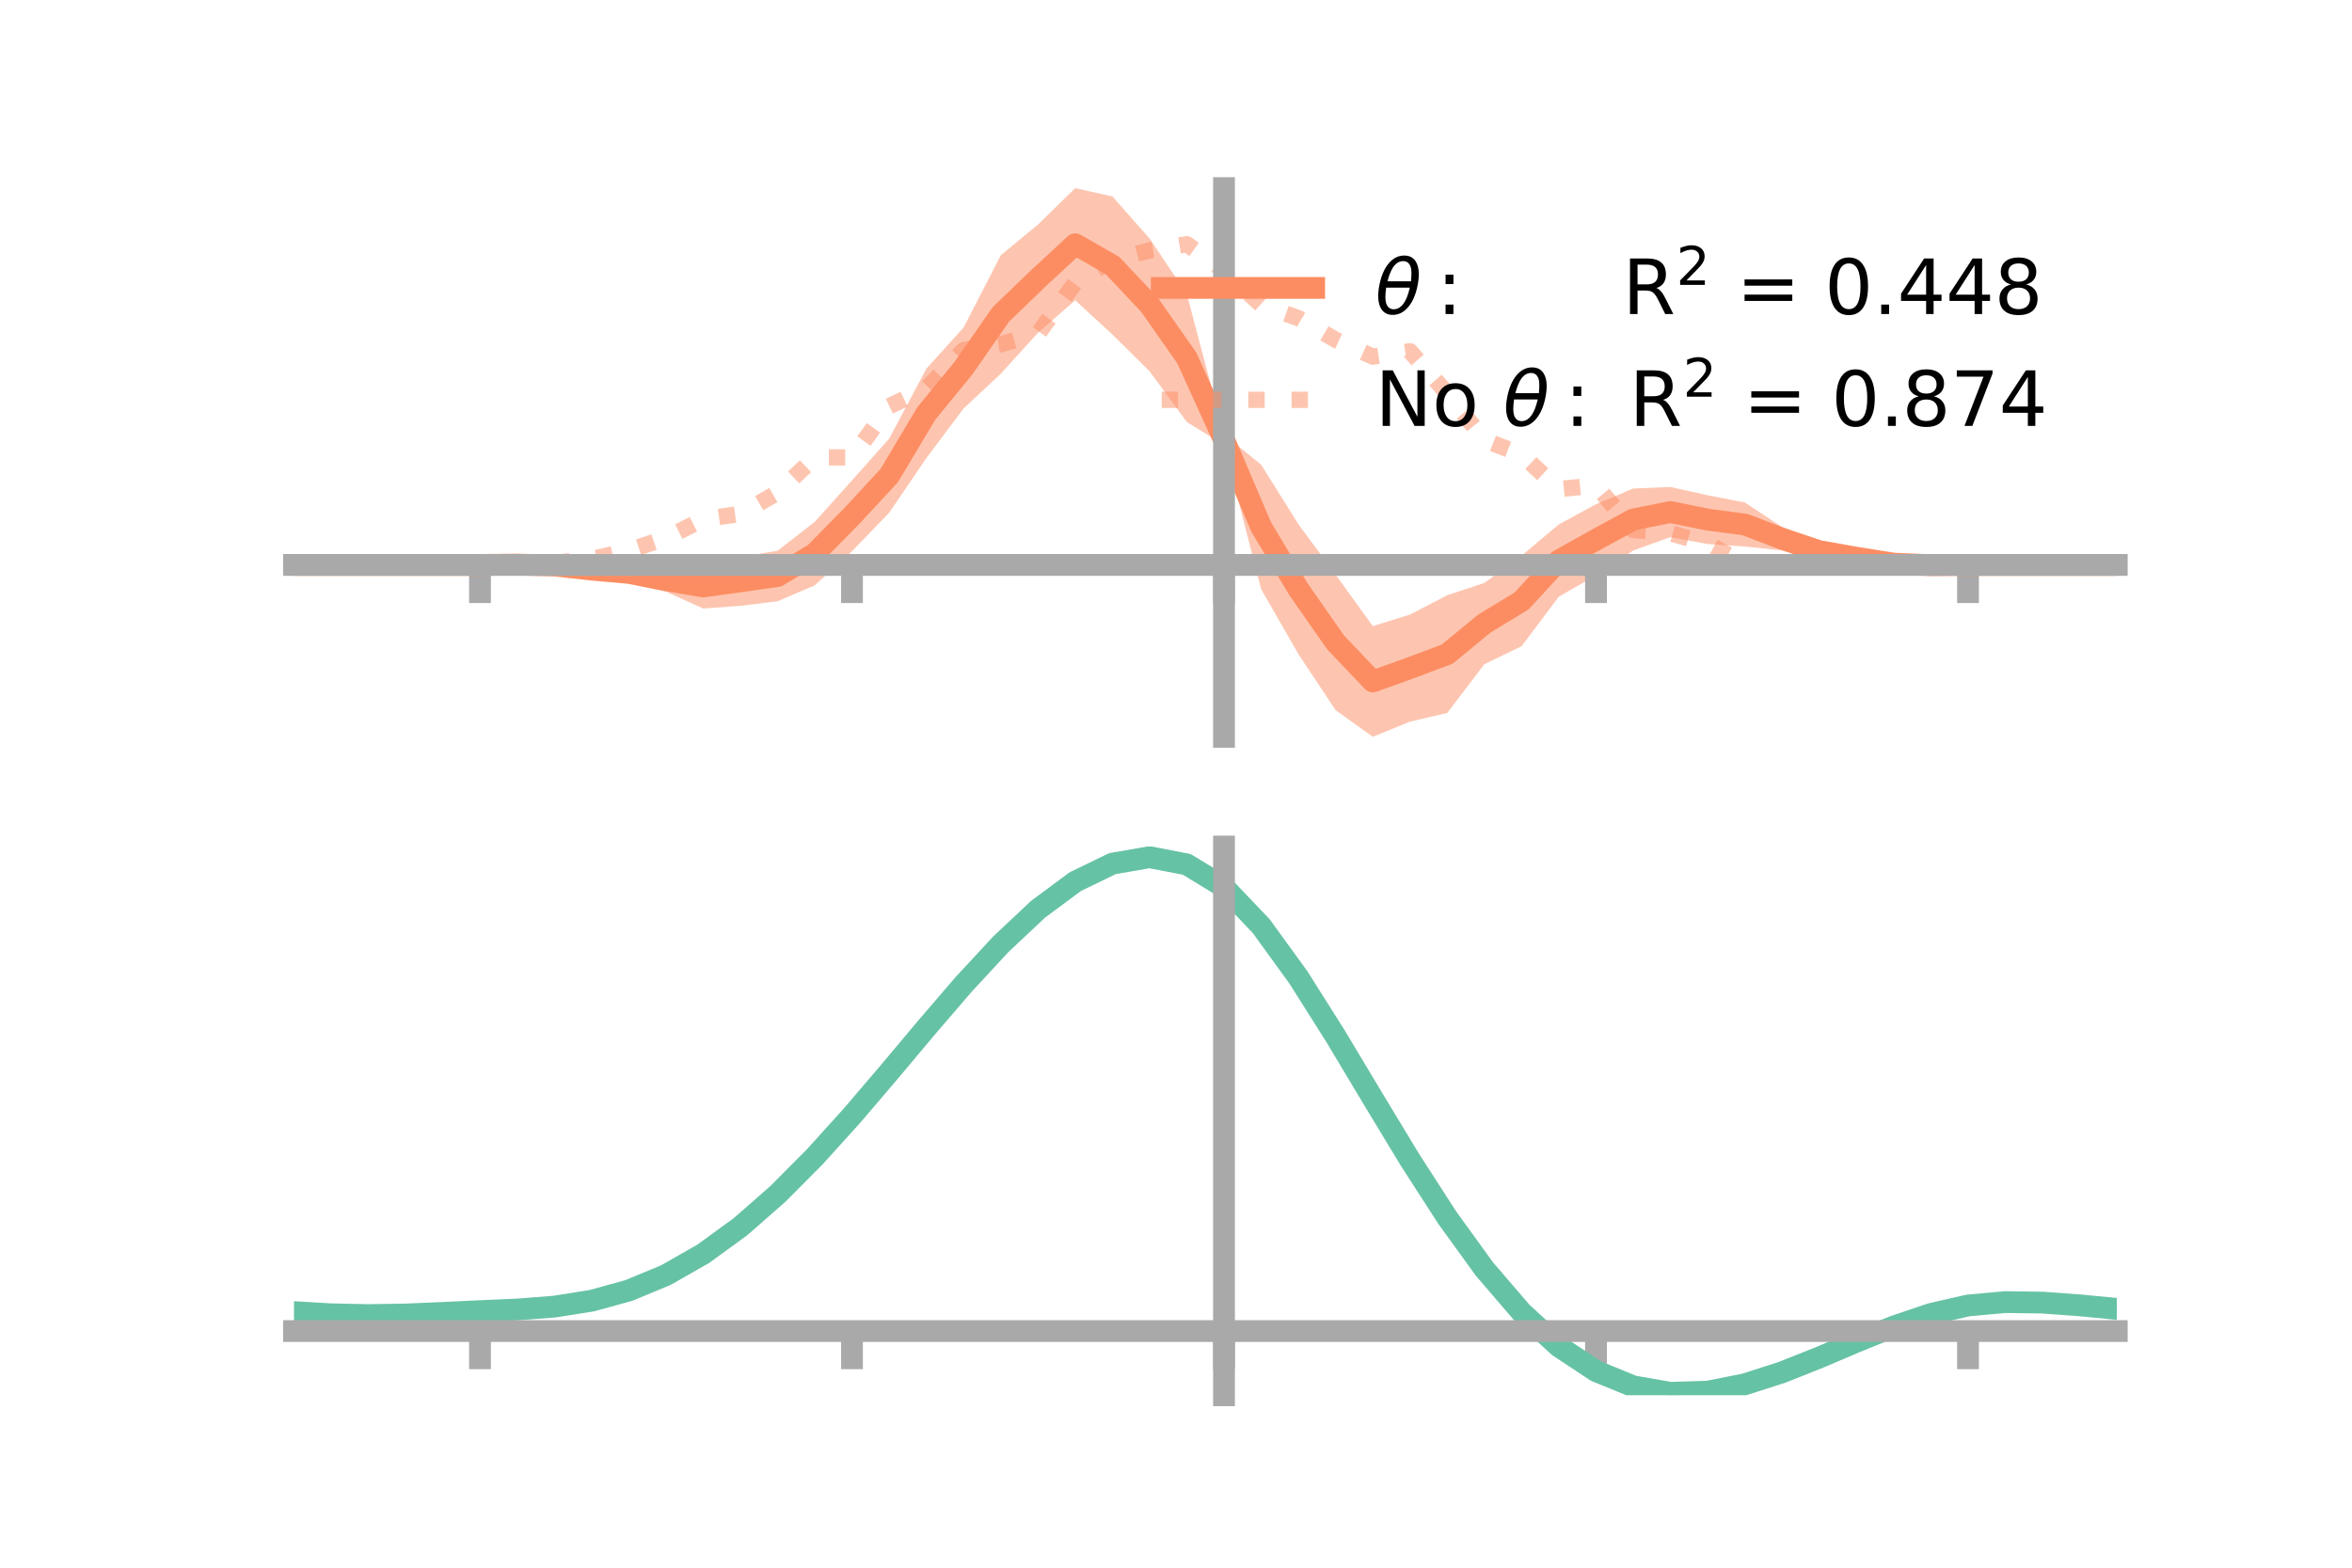 <?xml version="1.0" encoding="utf-8" standalone="no"?>
<!DOCTYPE svg PUBLIC "-//W3C//DTD SVG 1.1//EN"
  "http://www.w3.org/Graphics/SVG/1.1/DTD/svg11.dtd">
<!-- Created with matplotlib (https://matplotlib.org/) -->
<svg height="144pt" version="1.1" viewBox="0 0 216 144" width="216pt" xmlns="http://www.w3.org/2000/svg" xmlns:xlink="http://www.w3.org/1999/xlink">
 <defs>
  <style type="text/css">*{stroke-linecap:butt;stroke-linejoin:round;}</style>
 </defs>
 <g id="figure_1">
  <g id="patch_1">
   <path d="M 0 144 
L 216 144 
L 216 0 
L 0 0 
z
" style="fill:none;"/>
  </g>
  <g id="axes_1">
   <g id="patch_2">
    <path d="M 27 67.68 
L 194.4 67.68 
L 194.4 17.28 
L 27 17.28 
z
" style="fill:none;"/>
   </g>
   <g id="PolyCollection_1">
    <path clip-path="url(#p29c75aa831)" d="M 27 51.892 
L 27 51.892 
L 30.416 51.892 
L 33.833 51.892 
L 37.249 51.892 
L 40.665 51.892 
L 44.082 51.892 
L 47.498 51.736 
L 50.914 51.67 
L 54.331 51.726 
L 57.747 51.657 
L 61.163 52.231 
L 64.58 51.846 
L 67.996 51.157 
L 71.412 50.589 
L 74.829 47.926 
L 78.245 44.125 
L 81.661 40.285 
L 85.078 33.864 
L 88.494 30.08 
L 91.91 23.445 
L 95.327 20.625 
L 98.743 17.28 
L 102.159 18.043 
L 105.576 21.91 
L 108.992 27.003 
L 112.408 39.92 
L 115.824 42.685 
L 119.241 48.154 
L 122.657 52.78 
L 126.073 57.515 
L 129.49 56.449 
L 132.906 54.677 
L 136.322 53.54 
L 139.739 51.045 
L 143.155 48.168 
L 146.571 46.315 
L 149.988 44.873 
L 153.404 44.732 
L 156.82 45.489 
L 160.237 46.156 
L 163.653 48.405 
L 167.069 49.655 
L 170.486 50.621 
L 173.902 51.499 
L 177.318 51.793 
L 180.735 51.892 
L 184.151 51.892 
L 187.567 51.892 
L 190.984 51.892 
L 194.4 51.892 
L 194.4 51.892 
L 194.4 51.892 
L 190.984 51.892 
L 187.567 51.892 
L 184.151 51.892 
L 180.735 51.892 
L 177.318 52.037 
L 173.902 52.047 
L 170.486 51.835 
L 167.069 51.594 
L 163.653 50.561 
L 160.237 50.202 
L 156.82 49.972 
L 153.404 49.339 
L 149.988 50.563 
L 146.571 52.844 
L 143.155 54.808 
L 139.739 59.359 
L 136.322 61.01 
L 132.906 65.492 
L 129.49 66.286 
L 126.073 67.68 
L 122.657 65.234 
L 119.241 60.082 
L 115.824 54.13 
L 112.408 40.87 
L 108.992 38.763 
L 105.576 34.108 
L 102.159 30.726 
L 98.743 27.585 
L 95.327 30.563 
L 91.91 34.331 
L 88.494 37.522 
L 85.078 42.073 
L 81.661 47.092 
L 78.245 50.632 
L 74.829 53.763 
L 71.412 55.228 
L 67.996 55.65 
L 64.58 55.896 
L 61.163 54.351 
L 57.747 53.591 
L 54.331 52.919 
L 50.914 52.215 
L 47.498 51.981 
L 44.082 51.892 
L 40.665 51.892 
L 37.249 51.892 
L 33.833 51.892 
L 30.416 51.892 
L 27 51.892 
z
" style="fill:#fc8d62;fill-opacity:0.5;"/>
   </g>
   <g id="matplotlib.axis_1">
    <g id="xtick_1">
     <g id="line2d_1">
      <defs>
       <path d="M 0 0 
L 0 3.5 
" id="m35617620fc" style="stroke:#a9a9a9;stroke-width:2;"/>
      </defs>
      <g>
       <use style="fill:#a9a9a9;stroke:#a9a9a9;stroke-width:2;" x="44.082" xlink:href="#m35617620fc" y="51.892"/>
      </g>
     </g>
    </g>
    <g id="xtick_2">
     <g id="line2d_2">
      <g>
       <use style="fill:#a9a9a9;stroke:#a9a9a9;stroke-width:2;" x="78.245" xlink:href="#m35617620fc" y="51.892"/>
      </g>
     </g>
    </g>
    <g id="xtick_3">
     <g id="line2d_3">
      <g>
       <use style="fill:#a9a9a9;stroke:#a9a9a9;stroke-width:2;" x="112.408" xlink:href="#m35617620fc" y="51.892"/>
      </g>
     </g>
    </g>
    <g id="xtick_4">
     <g id="line2d_4">
      <g>
       <use style="fill:#a9a9a9;stroke:#a9a9a9;stroke-width:2;" x="146.571" xlink:href="#m35617620fc" y="51.892"/>
      </g>
     </g>
    </g>
    <g id="xtick_5">
     <g id="line2d_5">
      <g>
       <use style="fill:#a9a9a9;stroke:#a9a9a9;stroke-width:2;" x="180.735" xlink:href="#m35617620fc" y="51.892"/>
      </g>
     </g>
    </g>
   </g>
   <g id="matplotlib.axis_2"/>
   <g id="line2d_6">
    <path clip-path="url(#p29c75aa831)" d="M 27 51.892 
L 30.416 51.892 
L 33.833 51.892 
L 37.249 51.892 
L 40.665 51.892 
L 44.082 51.892 
L 47.498 51.859 
L 50.914 51.943 
L 54.331 52.322 
L 57.747 52.624 
L 61.163 53.291 
L 64.58 53.871 
L 67.996 53.403 
L 71.412 52.908 
L 74.829 50.845 
L 78.245 47.378 
L 81.661 43.689 
L 85.078 37.968 
L 88.494 33.801 
L 91.91 28.888 
L 95.327 25.594 
L 98.743 22.432 
L 102.159 24.385 
L 105.576 28.009 
L 108.992 32.883 
L 112.408 40.395 
L 115.824 48.408 
L 119.241 54.118 
L 122.657 59.007 
L 126.073 62.597 
L 129.49 61.367 
L 132.906 60.084 
L 136.322 57.275 
L 139.739 55.202 
L 143.155 51.488 
L 146.571 49.58 
L 149.988 47.718 
L 153.404 47.035 
L 156.82 47.73 
L 160.237 48.179 
L 163.653 49.483 
L 167.069 50.624 
L 170.486 51.228 
L 173.902 51.773 
L 177.318 51.915 
L 180.735 51.892 
L 184.151 51.892 
L 187.567 51.892 
L 190.984 51.892 
L 194.4 51.892 
" style="fill:none;stroke:#fc8d62;stroke-linecap:square;stroke-width:2;"/>
   </g>
   <g id="line2d_7">
    <path clip-path="url(#p29c75aa831)" d="M 27 51.892 
L 30.416 51.892 
L 33.833 51.892 
L 37.249 51.892 
L 40.665 51.892 
L 44.082 51.892 
L 47.498 51.84 
L 50.914 51.691 
L 54.331 51.356 
L 57.747 50.566 
L 61.163 49.424 
L 64.58 47.695 
L 67.996 47.2 
L 71.412 45.251 
L 74.829 42.011 
L 78.245 42.016 
L 81.661 37.311 
L 85.078 35.693 
L 88.494 32.162 
L 91.91 31.616 
L 95.327 30.655 
L 98.743 25.971 
L 102.159 23.904 
L 105.576 22.997 
L 108.992 22.432 
L 112.408 24.862 
L 115.824 27.998 
L 119.241 29.225 
L 122.657 31.215 
L 126.073 32.759 
L 129.49 32.267 
L 132.906 36.131 
L 136.322 40.413 
L 139.739 41.757 
L 143.155 44.925 
L 146.571 44.592 
L 149.988 48.672 
L 153.404 48.985 
L 156.82 49.941 
L 160.237 51.791 
L 163.653 51.795 
L 167.069 51.877 
L 170.486 51.858 
L 173.902 51.923 
L 177.318 51.92 
L 180.735 51.892 
L 184.151 51.892 
L 187.567 51.892 
L 190.984 51.892 
L 194.4 51.892 
" style="fill:none;stroke:#fc8d62;stroke-dasharray:1.5,2.475;stroke-dashoffset:0;stroke-opacity:0.5;stroke-width:1.5;"/>
   </g>
   <g id="patch_3">
    <path d="M 112.408 67.68 
L 112.408 17.28 
" style="fill:none;stroke:#a9a9a9;stroke-linecap:square;stroke-linejoin:miter;stroke-width:2;"/>
   </g>
   <g id="patch_4">
    <path d="M 194.4 67.68 
L 194.4 17.28 
" style="fill:none;"/>
   </g>
   <g id="patch_5">
    <path d="M 27 51.892 
L 194.4 51.892 
" style="fill:none;stroke:#a9a9a9;stroke-linecap:square;stroke-linejoin:miter;stroke-width:2;"/>
   </g>
   <g id="patch_6">
    <path d="M 27 17.28 
L 194.4 17.28 
" style="fill:none;"/>
   </g>
   <g id="legend_1">
    <g id="line2d_8">
     <path d="M 106.69 26.449 
L 120.69 26.449 
" style="fill:none;stroke:#fc8d62;stroke-linecap:square;stroke-width:2;"/>
    </g>
    <g id="line2d_9"/>
    <g id="text_1">
     <!-- $\theta:$      R$^{2}$ = 0.448 -->
     <g transform="translate(126.29 28.899)scale(0.07 -0.07)">
      <defs>
       <path d="M 45.516 34.672 
L 14.453 34.672 
Q 12.359 20.062 14.5 13.875 
Q 17.188 6.25 24.469 6.25 
Q 31.781 6.25 37.359 13.922 
Q 42.234 20.656 45.516 34.672 
z
M 47.016 42.969 
Q 48.344 56.844 46.625 61.719 
Q 43.953 69.438 36.766 69.438 
Q 29.297 69.438 23.828 61.812 
Q 19.531 55.672 16.156 42.969 
z
M 38.188 76.766 
Q 49.906 76.766 54.594 66.406 
Q 59.281 56.109 55.719 37.844 
Q 52.203 19.625 43.453 9.281 
Q 34.766 -1.125 23.047 -1.125 
Q 11.281 -1.125 6.641 9.281 
Q 2 19.625 5.516 37.844 
Q 9.078 56.109 17.719 66.406 
Q 26.422 76.766 38.188 76.766 
z
" id="DejaVuSans-Oblique-952"/>
       <path d="M 11.719 12.406 
L 22.016 12.406 
L 22.016 0 
L 11.719 0 
z
M 11.719 51.703 
L 22.016 51.703 
L 22.016 39.312 
L 11.719 39.312 
z
" id="DejaVuSans-58"/>
       <path id="DejaVuSans-32"/>
       <path d="M 44.391 34.188 
Q 47.562 33.109 50.562 29.594 
Q 53.562 26.078 56.594 19.922 
L 66.609 0 
L 56 0 
L 46.688 18.703 
Q 43.062 26.031 39.672 28.422 
Q 36.281 30.812 30.422 30.812 
L 19.672 30.812 
L 19.672 0 
L 9.812 0 
L 9.812 72.906 
L 32.078 72.906 
Q 44.578 72.906 50.734 67.672 
Q 56.891 62.453 56.891 51.906 
Q 56.891 45.016 53.688 40.469 
Q 50.484 35.938 44.391 34.188 
z
M 19.672 64.797 
L 19.672 38.922 
L 32.078 38.922 
Q 39.203 38.922 42.844 42.219 
Q 46.484 45.516 46.484 51.906 
Q 46.484 58.297 42.844 61.547 
Q 39.203 64.797 32.078 64.797 
z
" id="DejaVuSans-82"/>
       <path d="M 19.188 8.297 
L 53.609 8.297 
L 53.609 0 
L 7.328 0 
L 7.328 8.297 
Q 12.938 14.109 22.625 23.891 
Q 32.328 33.688 34.812 36.531 
Q 39.547 41.844 41.422 45.531 
Q 43.312 49.219 43.312 52.781 
Q 43.312 58.594 39.234 62.25 
Q 35.156 65.922 28.609 65.922 
Q 23.969 65.922 18.812 64.312 
Q 13.672 62.703 7.812 59.422 
L 7.812 69.391 
Q 13.766 71.781 18.938 73 
Q 24.125 74.219 28.422 74.219 
Q 39.75 74.219 46.484 68.547 
Q 53.219 62.891 53.219 53.422 
Q 53.219 48.922 51.531 44.891 
Q 49.859 40.875 45.406 35.406 
Q 44.188 33.984 37.641 27.219 
Q 31.109 20.453 19.188 8.297 
z
" id="DejaVuSans-50"/>
       <path d="M 10.594 45.406 
L 73.188 45.406 
L 73.188 37.203 
L 10.594 37.203 
z
M 10.594 25.484 
L 73.188 25.484 
L 73.188 17.188 
L 10.594 17.188 
z
" id="DejaVuSans-61"/>
       <path d="M 31.781 66.406 
Q 24.172 66.406 20.328 58.906 
Q 16.5 51.422 16.5 36.375 
Q 16.5 21.391 20.328 13.891 
Q 24.172 6.391 31.781 6.391 
Q 39.453 6.391 43.281 13.891 
Q 47.125 21.391 47.125 36.375 
Q 47.125 51.422 43.281 58.906 
Q 39.453 66.406 31.781 66.406 
z
M 31.781 74.219 
Q 44.047 74.219 50.516 64.516 
Q 56.984 54.828 56.984 36.375 
Q 56.984 17.969 50.516 8.266 
Q 44.047 -1.422 31.781 -1.422 
Q 19.531 -1.422 13.062 8.266 
Q 6.594 17.969 6.594 36.375 
Q 6.594 54.828 13.062 64.516 
Q 19.531 74.219 31.781 74.219 
z
" id="DejaVuSans-48"/>
       <path d="M 10.688 12.406 
L 21 12.406 
L 21 0 
L 10.688 0 
z
" id="DejaVuSans-46"/>
       <path d="M 37.797 64.312 
L 12.891 25.391 
L 37.797 25.391 
z
M 35.203 72.906 
L 47.609 72.906 
L 47.609 25.391 
L 58.016 25.391 
L 58.016 17.188 
L 47.609 17.188 
L 47.609 0 
L 37.797 0 
L 37.797 17.188 
L 4.891 17.188 
L 4.891 26.703 
z
" id="DejaVuSans-52"/>
       <path d="M 31.781 34.625 
Q 24.75 34.625 20.719 30.859 
Q 16.703 27.094 16.703 20.516 
Q 16.703 13.922 20.719 10.156 
Q 24.75 6.391 31.781 6.391 
Q 38.812 6.391 42.859 10.172 
Q 46.922 13.969 46.922 20.516 
Q 46.922 27.094 42.891 30.859 
Q 38.875 34.625 31.781 34.625 
z
M 21.922 38.812 
Q 15.578 40.375 12.031 44.719 
Q 8.5 49.078 8.5 55.328 
Q 8.5 64.062 14.719 69.141 
Q 20.953 74.219 31.781 74.219 
Q 42.672 74.219 48.875 69.141 
Q 55.078 64.062 55.078 55.328 
Q 55.078 49.078 51.531 44.719 
Q 48 40.375 41.703 38.812 
Q 48.828 37.156 52.797 32.312 
Q 56.781 27.484 56.781 20.516 
Q 56.781 9.906 50.312 4.234 
Q 43.844 -1.422 31.781 -1.422 
Q 19.734 -1.422 13.25 4.234 
Q 6.781 9.906 6.781 20.516 
Q 6.781 27.484 10.781 32.312 
Q 14.797 37.156 21.922 38.812 
z
M 18.312 54.391 
Q 18.312 48.734 21.844 45.562 
Q 25.391 42.391 31.781 42.391 
Q 38.141 42.391 41.719 45.562 
Q 45.312 48.734 45.312 54.391 
Q 45.312 60.062 41.719 63.234 
Q 38.141 66.406 31.781 66.406 
Q 25.391 66.406 21.844 63.234 
Q 18.312 60.062 18.312 54.391 
z
" id="DejaVuSans-56"/>
      </defs>
      <use transform="translate(0 0.766)" xlink:href="#DejaVuSans-Oblique-952"/>
      <use transform="translate(80.664 0.766)" xlink:href="#DejaVuSans-58"/>
      <use transform="translate(133.838 0.766)" xlink:href="#DejaVuSans-32"/>
      <use transform="translate(165.625 0.766)" xlink:href="#DejaVuSans-32"/>
      <use transform="translate(197.412 0.766)" xlink:href="#DejaVuSans-32"/>
      <use transform="translate(229.199 0.766)" xlink:href="#DejaVuSans-32"/>
      <use transform="translate(260.986 0.766)" xlink:href="#DejaVuSans-32"/>
      <use transform="translate(292.773 0.766)" xlink:href="#DejaVuSans-32"/>
      <use transform="translate(324.561 0.766)" xlink:href="#DejaVuSans-82"/>
      <use transform="translate(395 39.047)scale(0.7)" xlink:href="#DejaVuSans-50"/>
      <use transform="translate(442.271 0.766)" xlink:href="#DejaVuSans-32"/>
      <use transform="translate(474.058 0.766)" xlink:href="#DejaVuSans-61"/>
      <use transform="translate(557.847 0.766)" xlink:href="#DejaVuSans-32"/>
      <use transform="translate(589.634 0.766)" xlink:href="#DejaVuSans-48"/>
      <use transform="translate(653.257 0.766)" xlink:href="#DejaVuSans-46"/>
      <use transform="translate(685.044 0.766)" xlink:href="#DejaVuSans-52"/>
      <use transform="translate(748.667 0.766)" xlink:href="#DejaVuSans-52"/>
      <use transform="translate(812.29 0.766)" xlink:href="#DejaVuSans-56"/>
     </g>
    </g>
    <g id="line2d_10">
     <path d="M 106.69 36.724 
L 120.69 36.724 
" style="fill:none;stroke:#fc8d62;stroke-dasharray:1.5,2.475;stroke-dashoffset:0;stroke-opacity:0.5;stroke-width:1.5;"/>
    </g>
    <g id="line2d_11"/>
    <g id="text_2">
     <!-- No $\theta:$ R$^{2}$ = 0.874 -->
     <g transform="translate(126.29 39.174)scale(0.07 -0.07)">
      <defs>
       <path d="M 9.812 72.906 
L 23.094 72.906 
L 55.422 11.922 
L 55.422 72.906 
L 64.984 72.906 
L 64.984 0 
L 51.703 0 
L 19.391 60.984 
L 19.391 0 
L 9.812 0 
z
" id="DejaVuSans-78"/>
       <path d="M 30.609 48.391 
Q 23.391 48.391 19.188 42.75 
Q 14.984 37.109 14.984 27.297 
Q 14.984 17.484 19.156 11.844 
Q 23.344 6.203 30.609 6.203 
Q 37.797 6.203 41.984 11.859 
Q 46.188 17.531 46.188 27.297 
Q 46.188 37.016 41.984 42.703 
Q 37.797 48.391 30.609 48.391 
z
M 30.609 56 
Q 42.328 56 49.016 48.375 
Q 55.719 40.766 55.719 27.297 
Q 55.719 13.875 49.016 6.219 
Q 42.328 -1.422 30.609 -1.422 
Q 18.844 -1.422 12.172 6.219 
Q 5.516 13.875 5.516 27.297 
Q 5.516 40.766 12.172 48.375 
Q 18.844 56 30.609 56 
z
" id="DejaVuSans-111"/>
       <path d="M 8.203 72.906 
L 55.078 72.906 
L 55.078 68.703 
L 28.609 0 
L 18.312 0 
L 43.219 64.594 
L 8.203 64.594 
z
" id="DejaVuSans-55"/>
      </defs>
      <use transform="translate(0 0.766)" xlink:href="#DejaVuSans-78"/>
      <use transform="translate(74.805 0.766)" xlink:href="#DejaVuSans-111"/>
      <use transform="translate(135.986 0.766)" xlink:href="#DejaVuSans-32"/>
      <use transform="translate(167.773 0.766)" xlink:href="#DejaVuSans-Oblique-952"/>
      <use transform="translate(248.438 0.766)" xlink:href="#DejaVuSans-58"/>
      <use transform="translate(301.611 0.766)" xlink:href="#DejaVuSans-32"/>
      <use transform="translate(333.398 0.766)" xlink:href="#DejaVuSans-82"/>
      <use transform="translate(403.838 39.047)scale(0.7)" xlink:href="#DejaVuSans-50"/>
      <use transform="translate(451.108 0.766)" xlink:href="#DejaVuSans-32"/>
      <use transform="translate(482.896 0.766)" xlink:href="#DejaVuSans-61"/>
      <use transform="translate(566.685 0.766)" xlink:href="#DejaVuSans-32"/>
      <use transform="translate(598.472 0.766)" xlink:href="#DejaVuSans-48"/>
      <use transform="translate(662.095 0.766)" xlink:href="#DejaVuSans-46"/>
      <use transform="translate(691.257 0.766)" xlink:href="#DejaVuSans-56"/>
      <use transform="translate(754.88 0.766)" xlink:href="#DejaVuSans-55"/>
      <use transform="translate(818.503 0.766)" xlink:href="#DejaVuSans-52"/>
     </g>
    </g>
   </g>
  </g>
  <g id="axes_2">
   <g id="patch_7">
    <path d="M 27 128.16 
L 194.4 128.16 
L 194.4 77.76 
L 27 77.76 
z
" style="fill:none;"/>
   </g>
   <g id="PolyCollection_2">
    <path clip-path="url(#p327a3dffd5)" d="M 27 120.565 
L 27 120.482 
L 30.416 120.693 
L 33.833 120.766 
L 37.249 120.705 
L 40.665 120.552 
L 44.082 120.378 
L 47.498 120.225 
L 50.914 119.955 
L 54.331 119.408 
L 57.747 118.457 
L 61.163 117.012 
L 64.58 115.022 
L 67.996 112.478 
L 71.412 109.412 
L 74.829 105.892 
L 78.245 102.017 
L 81.661 97.918 
L 85.078 93.749 
L 88.494 89.684 
L 91.91 85.913 
L 95.327 82.634 
L 98.743 80.049 
L 102.159 78.36 
L 105.576 77.76 
L 108.992 78.436 
L 112.408 80.553 
L 115.824 84.191 
L 119.241 88.973 
L 122.657 94.464 
L 126.073 100.258 
L 129.49 105.998 
L 132.906 111.386 
L 136.322 116.187 
L 139.739 120.232 
L 143.155 123.418 
L 146.571 125.704 
L 149.988 127.113 
L 153.404 127.713 
L 156.82 127.615 
L 160.237 126.95 
L 163.653 125.871 
L 167.069 124.538 
L 170.486 123.111 
L 173.902 121.75 
L 177.318 120.606 
L 180.735 119.831 
L 184.151 119.523 
L 187.567 119.575 
L 190.984 119.835 
L 194.4 120.173 
L 194.4 120.281 
L 194.4 120.281 
L 190.984 119.969 
L 187.567 119.727 
L 184.151 119.685 
L 180.735 119.999 
L 177.318 120.786 
L 173.902 121.962 
L 170.486 123.373 
L 167.069 124.856 
L 163.653 126.241 
L 160.237 127.359 
L 156.82 128.048 
L 153.404 128.16 
L 149.988 127.569 
L 146.571 126.182 
L 143.155 123.947 
L 139.739 120.853 
L 136.322 116.937 
L 132.906 112.295 
L 129.49 107.084 
L 126.073 101.527 
L 122.657 95.911 
L 119.241 90.585 
L 115.824 85.943 
L 112.408 82.413 
L 108.992 80.365 
L 105.576 79.716 
L 102.159 80.298 
L 98.743 81.929 
L 95.327 84.415 
L 91.91 87.56 
L 88.494 91.17 
L 85.078 95.054 
L 81.661 99.03 
L 78.245 102.934 
L 74.829 106.621 
L 71.412 109.97 
L 67.996 112.889 
L 64.58 115.316 
L 61.163 117.226 
L 57.747 118.623 
L 54.331 119.551 
L 50.914 120.085 
L 47.498 120.346 
L 44.082 120.487 
L 40.665 120.645 
L 37.249 120.778 
L 33.833 120.826 
L 30.416 120.755 
L 27 120.565 
z
" style="fill:#66c2a5;fill-opacity:0.5;"/>
   </g>
   <g id="matplotlib.axis_3">
    <g id="xtick_6">
     <g id="line2d_12">
      <g>
       <use style="fill:#a9a9a9;stroke:#a9a9a9;stroke-width:2;" x="44.082" xlink:href="#m35617620fc" y="122.264"/>
      </g>
     </g>
    </g>
    <g id="xtick_7">
     <g id="line2d_13">
      <g>
       <use style="fill:#a9a9a9;stroke:#a9a9a9;stroke-width:2;" x="78.245" xlink:href="#m35617620fc" y="122.264"/>
      </g>
     </g>
    </g>
    <g id="xtick_8">
     <g id="line2d_14">
      <g>
       <use style="fill:#a9a9a9;stroke:#a9a9a9;stroke-width:2;" x="112.408" xlink:href="#m35617620fc" y="122.264"/>
      </g>
     </g>
    </g>
    <g id="xtick_9">
     <g id="line2d_15">
      <g>
       <use style="fill:#a9a9a9;stroke:#a9a9a9;stroke-width:2;" x="146.571" xlink:href="#m35617620fc" y="122.264"/>
      </g>
     </g>
    </g>
    <g id="xtick_10">
     <g id="line2d_16">
      <g>
       <use style="fill:#a9a9a9;stroke:#a9a9a9;stroke-width:2;" x="180.735" xlink:href="#m35617620fc" y="122.264"/>
      </g>
     </g>
    </g>
   </g>
   <g id="matplotlib.axis_4"/>
   <g id="line2d_17">
    <path clip-path="url(#p327a3dffd5)" d="M 27 120.524 
L 30.416 120.724 
L 33.833 120.796 
L 37.249 120.742 
L 40.665 120.598 
L 44.082 120.432 
L 47.498 120.285 
L 50.914 120.02 
L 54.331 119.479 
L 57.747 118.54 
L 61.163 117.119 
L 64.58 115.169 
L 67.996 112.684 
L 71.412 109.691 
L 74.829 106.256 
L 78.245 102.476 
L 81.661 98.474 
L 85.078 94.401 
L 88.494 90.427 
L 91.91 86.737 
L 95.327 83.524 
L 98.743 80.989 
L 102.159 79.329 
L 105.576 78.738 
L 108.992 79.4 
L 112.408 81.483 
L 115.824 85.067 
L 119.241 89.779 
L 122.657 95.188 
L 126.073 100.893 
L 129.49 106.541 
L 132.906 111.841 
L 136.322 116.562 
L 139.739 120.542 
L 143.155 123.682 
L 146.571 125.943 
L 149.988 127.341 
L 153.404 127.937 
L 156.82 127.831 
L 160.237 127.155 
L 163.653 126.056 
L 167.069 124.697 
L 170.486 123.242 
L 173.902 121.856 
L 177.318 120.696 
L 180.735 119.915 
L 184.151 119.604 
L 187.567 119.651 
L 190.984 119.902 
L 194.4 120.227 
" style="fill:none;stroke:#66c2a5;stroke-linecap:square;stroke-width:2;"/>
   </g>
   <g id="patch_8">
    <path d="M 112.408 128.16 
L 112.408 77.76 
" style="fill:none;stroke:#a9a9a9;stroke-linecap:square;stroke-linejoin:miter;stroke-width:2;"/>
   </g>
   <g id="patch_9">
    <path d="M 194.4 128.16 
L 194.4 77.76 
" style="fill:none;"/>
   </g>
   <g id="patch_10">
    <path d="M 27 122.264 
L 194.4 122.264 
" style="fill:none;stroke:#a9a9a9;stroke-linecap:square;stroke-linejoin:miter;stroke-width:2;"/>
   </g>
   <g id="patch_11">
    <path d="M 27 77.76 
L 194.4 77.76 
" style="fill:none;"/>
   </g>
  </g>
 </g>
 <defs>
  <clipPath id="p29c75aa831">
   <rect height="50.4" width="167.4" x="27" y="17.28"/>
  </clipPath>
  <clipPath id="p327a3dffd5">
   <rect height="50.4" width="167.4" x="27" y="77.76"/>
  </clipPath>
 </defs>
</svg>
